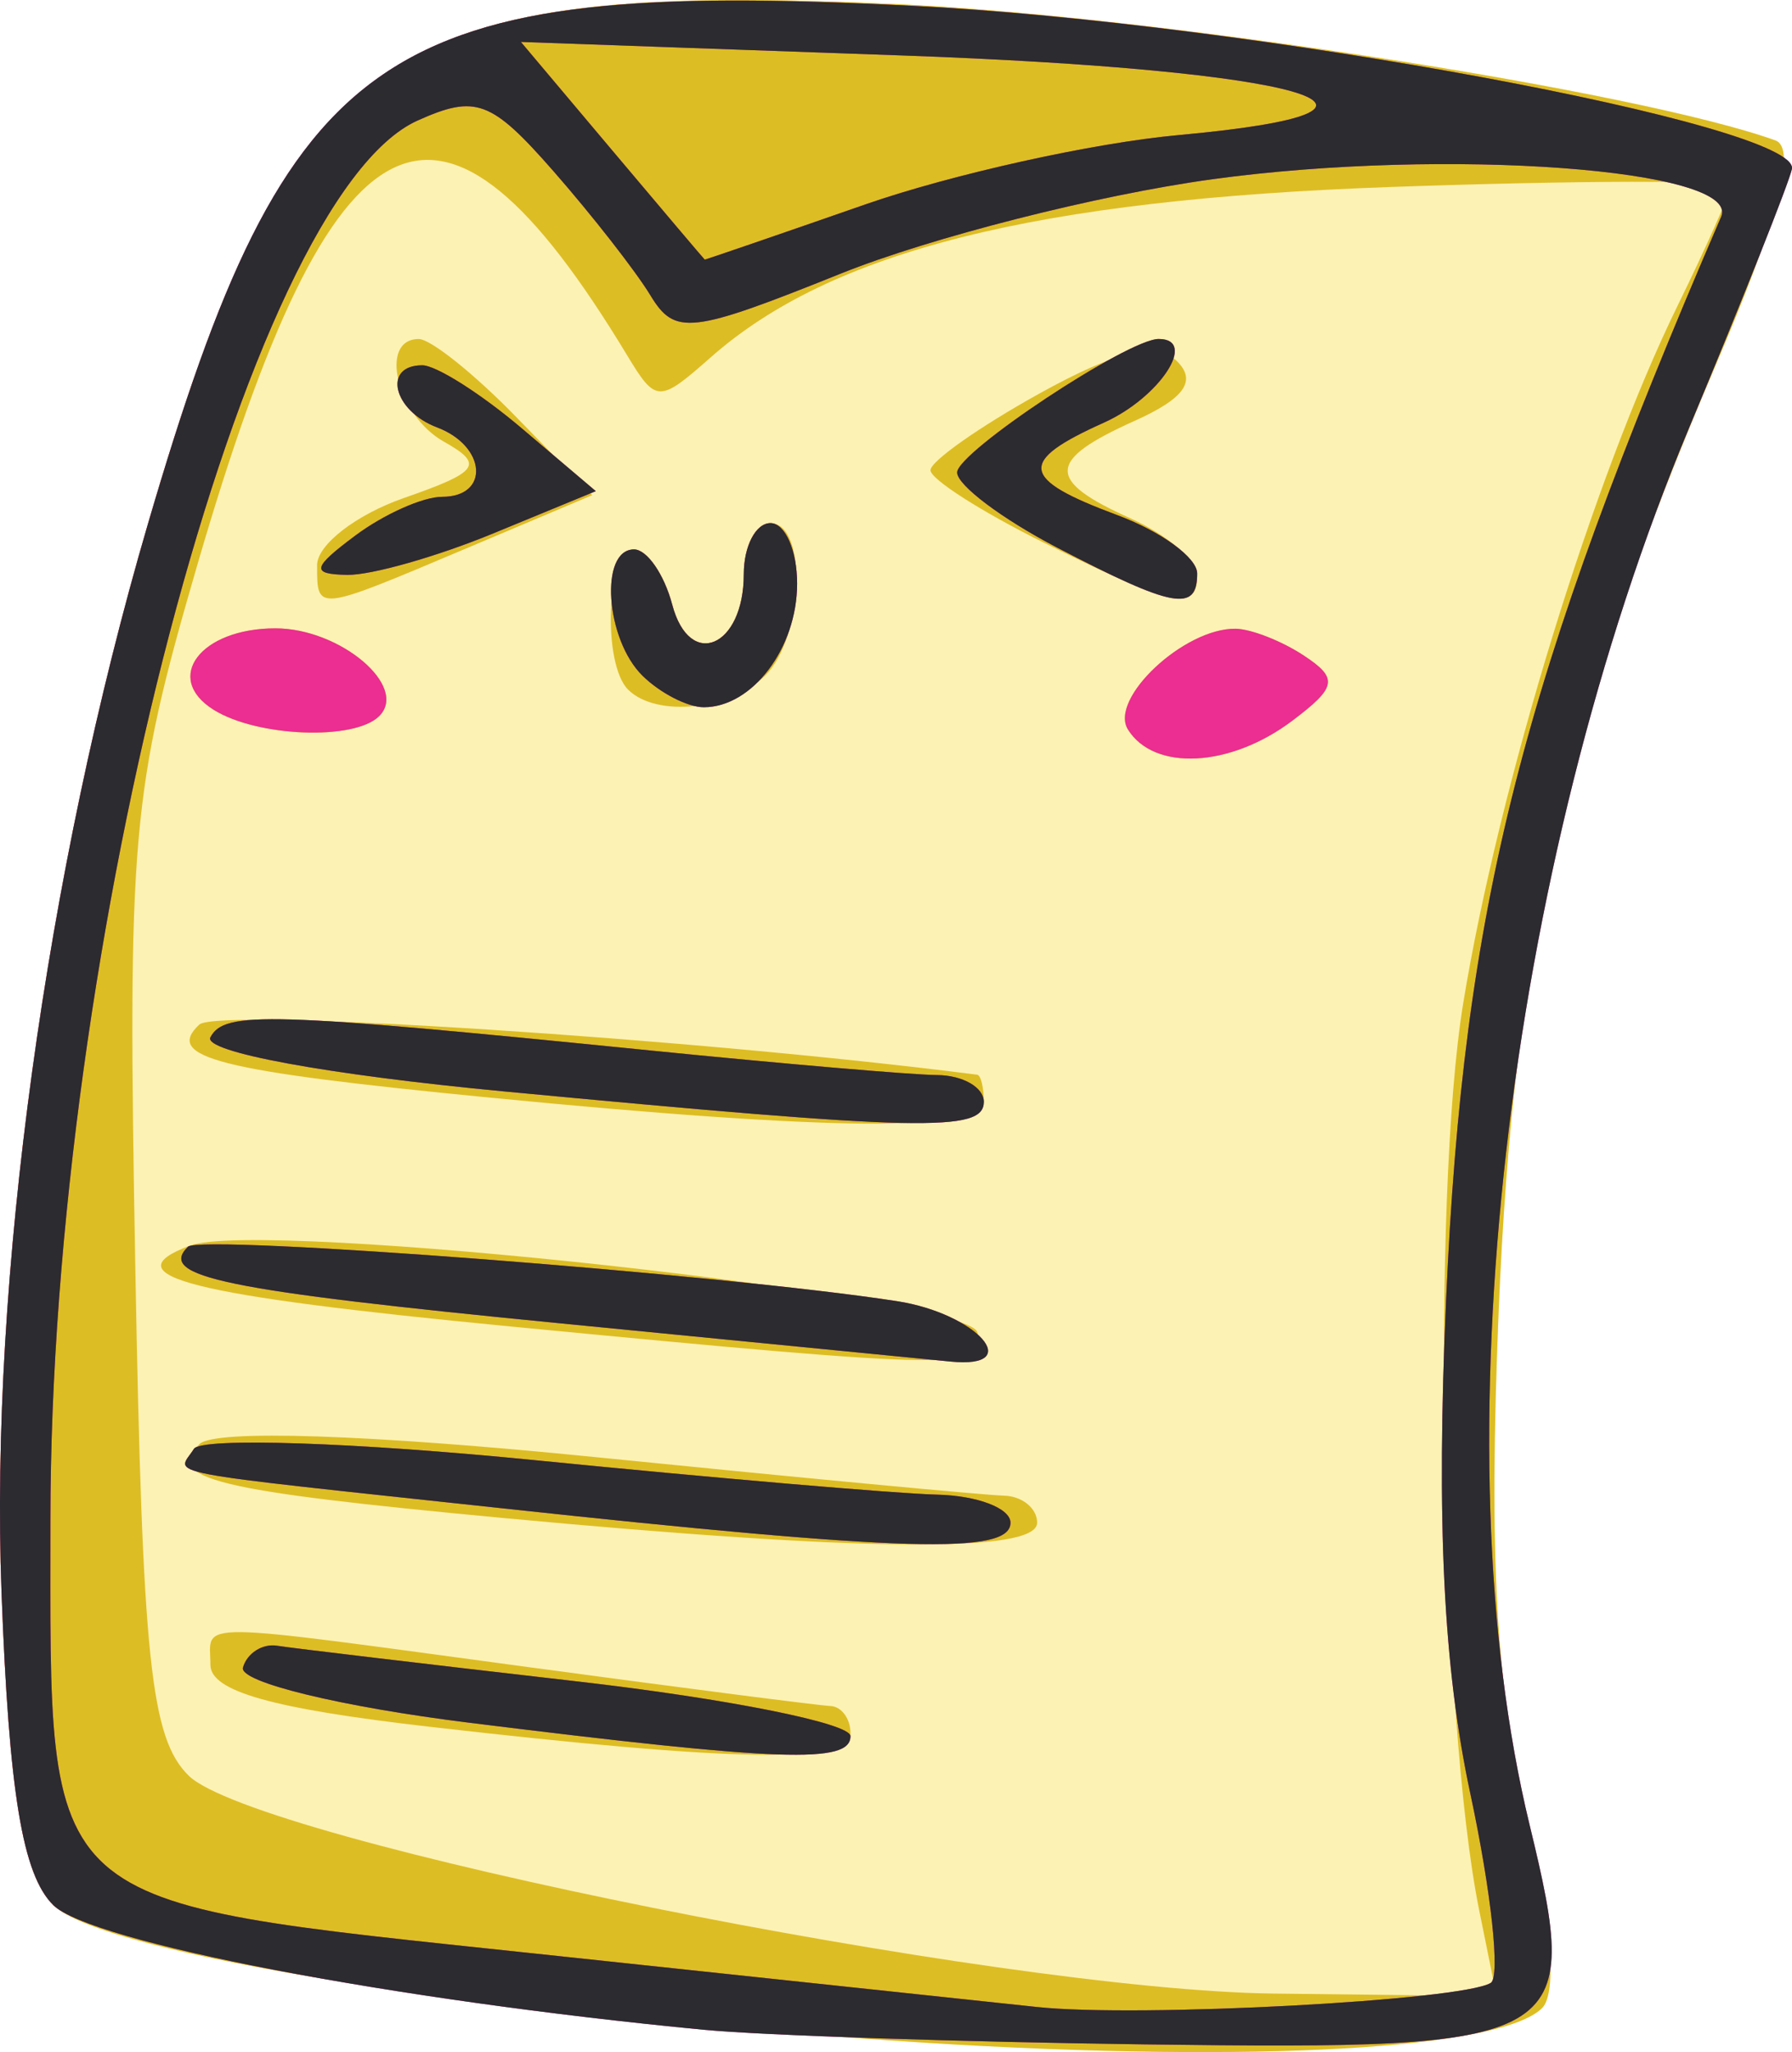 <?xml version="1.0" encoding="UTF-8" standalone="no"?>
<!-- Created with Inkscape (http://www.inkscape.org/) -->

<svg
   width="135.694mm"
   height="155.347mm"
   viewBox="0 0 135.694 155.347"
   version="1.1"
   id="svg5"
   inkscape:version="1.1.2 (0a00cf5339, 2022-02-04, custom)"
   sodipodi:docname="paper.svg"
   xmlns:inkscape="http://www.inkscape.org/namespaces/inkscape"
   xmlns:sodipodi="http://sodipodi.sourceforge.net/DTD/sodipodi-0.dtd"
   xmlns="http://www.w3.org/2000/svg"
   xmlns:svg="http://www.w3.org/2000/svg">
  <sodipodi:namedview
     id="namedview7"
     pagecolor="#ffffff"
     bordercolor="#666666"
     borderopacity="1.0"
     inkscape:pageshadow="2"
     inkscape:pageopacity="0.0"
     inkscape:pagecheckerboard="0"
     inkscape:document-units="mm"
     showgrid="false"
     inkscape:zoom="0.23117635"
     inkscape:cx="2.162851"
     inkscape:cy="782.95206"
     inkscape:window-width="1366"
     inkscape:window-height="695"
     inkscape:window-x="0"
     inkscape:window-y="0"
     inkscape:window-maximized="1"
     inkscape:current-layer="layer1"
     fit-margin-top="0"
     fit-margin-left="0"
     fit-margin-right="0"
     fit-margin-bottom="0" />
  <defs
     id="defs2" />
  <g
     inkscape:label="Layer 1"
     inkscape:groupmode="layer"
     id="layer1"
     transform="translate(-42.366,-66.129)">
    <path
       style="fill:#fcf2b4;stroke-width:2.005"
       d="m 112.621,220.78 c -32.862,-2.029 -62.421,-6.683 -66.216,-10.425 -2.329,-2.296 -3.352,-8.477 -3.923,-23.701 -0.883,-23.534 3.362,-54.498 11.087,-80.863 10.616,-36.235 17.682,-41.135 56.739,-39.348 19.463,0.89 56.147,6.583 66.497,10.319 1.63,0.589 0.179,6.021 -4.581,17.152 -11.193,26.17 -15.248,43.885 -16.38,71.56 -0.753,18.389 -0.21,28.274 2.079,37.836 1.913,7.991 2.38,13.665 1.22,14.83 -3.106,3.119 -21.698,4.175 -46.521,2.642 z"
       id="path125" />
    <path
       style="fill:#ddbd24;stroke-width:2.005"
       d="m 112.621,220.78 c -32.862,-2.029 -62.421,-6.683 -66.216,-10.425 -2.329,-2.296 -3.352,-8.477 -3.923,-23.701 -0.883,-23.534 3.362,-54.498 11.087,-80.863 10.616,-36.235 17.682,-41.135 56.739,-39.348 19.463,0.89 56.147,6.583 66.497,10.319 1.63,0.589 0.179,6.021 -4.581,17.152 -11.193,26.17 -15.248,43.885 -16.38,71.56 -0.753,18.389 -0.21,28.274 2.079,37.836 1.913,7.991 2.38,13.665 1.22,14.83 -3.106,3.119 -21.698,4.175 -46.521,2.642 z m 41.759,-10.004 c -2.936,-14.494 -3.632,-53.934 -1.213,-68.72 2.693,-16.46 9.874,-39.813 16.237,-52.799 2.202,-4.494 4.004,-8.557 4.004,-9.028 0,-0.471 -11.587,-0.447 -25.748,0.056 -26.839,0.951 -42.342,4.834 -51.474,12.894 -3.925,3.465 -4.149,3.459 -6.337,-0.16 -14.207,-23.505 -22.243,-19.558 -32.577,15.998 -4.968,17.092 -5.256,20.386 -4.658,53.203 0.539,29.582 1.162,35.5 4.037,38.33 5.015,4.938 61.351,16.252 82.151,16.498 l 16.89,0.2 z M 74.96,196.858 c -12.01,-1.379 -16.66,-2.691 -16.66,-4.701 0,-3.319 -1.966,-3.336 24.233,0.199 11.662,1.574 21.886,2.889 22.719,2.924 0.833,0.034 1.515,0.959 1.515,2.054 0,2.318 -8.591,2.189 -31.806,-0.477 z m 5.553,-15.808 c -21.935,-2.054 -25.708,-2.971 -23.041,-5.6 1.144,-1.128 12.82,-0.739 30.124,1.002 15.541,1.564 29.393,2.87 30.781,2.902 1.388,0.034 2.524,0.955 2.524,2.05 0,2.31 -13.17,2.194 -40.389,-0.354 z m 0.514,-14.503 c -24.354,-2.346 -30.302,-3.844 -24.296,-6.116 5.393,-2.041 58.714,3.804 59.632,6.536 0.979,2.914 -0.971,2.89 -35.336,-0.42 z m -1.524,-17.321 c -20.66,-2.014 -24.715,-3.032 -22.047,-5.533 1.371,-1.285 37.326,1.031 58.901,3.794 0.278,0.034 0.505,0.961 0.505,2.056 0,2.297 -11.554,2.199 -37.36,-0.317 z m 48.277,-27.864 c -1.462,-2.333 4.255,-7.688 8.148,-7.633 1.176,0.017 3.501,0.93 5.167,2.029 2.622,1.73 2.502,2.395 -0.891,4.948 -4.684,3.524 -10.437,3.828 -12.425,0.656 z m -69.235,-1.497 c -3.847,-2.403 -0.995,-6.166 4.674,-6.166 4.918,0 10.125,4.414 7.852,6.655 -1.883,1.857 -9.23,1.57 -12.526,-0.489 z m 31.392,-1.52 c -1.992,-1.964 -1.635,-10.621 0.438,-10.621 0.981,0 2.283,1.882 2.893,4.183 1.318,4.972 5.42,3.224 5.42,-2.309 0,-2.126 0.909,-3.865 2.019,-3.865 2.829,0 2.526,8.661 -0.404,11.55 -2.64,2.604 -8.223,3.176 -10.366,1.062 z m -23.56,-9.43 c 0,-1.536 2.953,-3.822 6.563,-5.081 5.714,-1.992 6.106,-2.546 3.029,-4.276 -3.552,-1.998 -4.957,-7.764 -1.892,-7.764 0.903,0 4.226,2.66 7.385,5.911 l 5.743,5.911 -9.571,4.046 c -11.382,4.811 -11.256,4.797 -11.256,1.254 z m 55.03,-1.706 c -4.72,-2.338 -8.583,-4.806 -8.583,-5.484 0,-0.678 3.714,-3.291 8.254,-5.807 5.838,-3.236 8.883,-3.954 10.404,-2.453 1.521,1.5 0.584,2.825 -3.205,4.527 -6.664,2.994 -6.727,4.495 -0.307,7.379 2.777,1.248 5.049,3.184 5.049,4.302 0,2.803 -1.711,2.44 -11.612,-2.465 z"
       id="path123" />
    <path
       style="fill:#ec2d91;stroke-width:2.005"
       d="m 95.659,219.789 c -23.536,-2.251 -46.414,-6.633 -49.255,-9.434 -2.329,-2.296 -3.352,-8.477 -3.923,-23.701 -0.883,-23.534 3.362,-54.498 11.087,-80.863 10.701,-36.524 17.643,-41.236 57.788,-39.227 25.636,1.283 67.402,9.025 66.696,12.362 -0.223,1.052 -3.724,9.864 -7.781,19.582 -13.943,33.399 -18.965,77.401 -12.075,105.796 4.003,16.494 3.086,17.017 -29.096,16.592 -13.949,-0.184 -28.997,-0.682 -33.44,-1.107 z m 59.587,-3.545 c 0.744,-0.453 0.046,-6.91 -1.546,-14.348 -2.037,-9.502 -2.581,-20.629 -1.83,-37.42 1.332,-29.769 5.644,-46.738 20.823,-81.933 1.561,-3.62 -20.829,-5.272 -38.535,-2.844 -8.65,1.186 -21.306,4.399 -28.123,7.14 -11.368,4.57 -12.562,4.707 -14.415,1.654 -1.111,-1.831 -4.414,-6.061 -7.34,-9.401 -4.713,-5.378 -5.889,-5.816 -10.293,-3.838 -12.993,5.838 -27.804,62.283 -27.804,105.966 0,29.869 -1.24,28.763 36.781,32.809 16.978,1.806 34.05,3.624 37.938,4.038 7.658,0.817 32.144,-0.483 34.344,-1.824 z M 77.928,196.548 c -9.768,-1.212 -17.477,-3.089 -17.165,-4.179 0.311,-1.088 1.475,-1.831 2.585,-1.652 1.111,0.179 11.334,1.394 22.719,2.7 11.385,1.306 20.699,3.169 20.699,4.141 0,2.104 -5.228,1.921 -28.838,-1.01 z m 2.585,-16.224 c -26.965,-2.904 -24.74,-2.476 -23.464,-4.512 0.554,-0.884 12.194,-0.497 25.867,0.862 13.673,1.358 27.358,2.53 30.413,2.604 3.054,0.074 5.553,1.03 5.553,2.125 0,2.417 -8,2.192 -38.369,-1.079 z m 4.304,-14.013 c -25.56,-2.5 -30.529,-3.521 -28.219,-5.799 0.966,-0.953 40.606,2.09 53.702,4.122 6.047,0.938 9.761,5.14 4.039,4.569 -1.388,-0.138 -14.673,-1.44 -29.522,-2.892 z m -4.304,-17.561 c -13.411,-1.268 -22.797,-2.999 -22.214,-4.095 1.068,-2.008 4.341,-1.91 33.321,1 9.996,1.004 19.765,1.841 21.709,1.86 1.944,0.017 3.534,0.931 3.534,2.026 0,2.307 -4.67,2.205 -36.35,-0.791 z m 47.267,-27.391 c -1.462,-2.333 4.255,-7.688 8.148,-7.633 1.176,0.017 3.501,0.93 5.167,2.029 2.622,1.73 2.502,2.395 -0.891,4.948 -4.684,3.524 -10.437,3.828 -12.425,0.656 z m -69.235,-1.497 c -3.847,-2.403 -0.995,-6.166 4.674,-6.166 4.918,0 10.125,4.414 7.852,6.655 -1.883,1.857 -9.23,1.57 -12.526,-0.489 z m 32.469,-2.582 c -2.811,-2.771 -3.265,-9.559 -0.639,-9.559 0.981,0 2.283,1.882 2.893,4.183 1.318,4.972 5.42,3.224 5.42,-2.309 0,-2.126 0.909,-3.865 2.019,-3.865 1.111,0 2.019,2.061 2.019,4.58 0,4.868 -3.392,9.359 -7.068,9.359 -1.222,0 -3.312,-1.075 -4.645,-2.39 z m 31.402,-9.694 c -4.165,-2.168 -7.573,-4.729 -7.573,-5.689 0,-1.54 12.936,-10.106 15.261,-10.106 2.985,0 0.078,4.435 -4.154,6.336 -6.553,2.944 -6.365,4.249 1.01,6.994 3.332,1.24 6.058,3.229 6.058,4.419 0,2.962 -1.793,2.632 -10.602,-1.954 z m -53.129,-0.923 c 2.156,-1.608 5.109,-2.924 6.563,-2.924 3.623,0 3.341,-3.844 -0.386,-5.254 -3.332,-1.261 -4.154,-4.703 -1.122,-4.703 1.049,0 4.434,2.144 7.523,4.764 l 5.617,4.764 -7.77,3.201 c -4.274,1.761 -9.249,3.173 -11.057,3.138 -2.762,-0.051 -2.661,-0.53 0.633,-2.987 z M 107.846,81.62 c 6.626,-2.308 17.323,-4.678 23.771,-5.265 20.349,-1.854 9.56,-4.946 -21.041,-6.031 l -28.767,-1.02 6.925,8.221 c 3.809,4.522 6.957,8.237 6.995,8.257 0.038,0.017 5.491,-1.853 12.117,-4.161 z"
       id="path121" />
    <path
       style="fill:#2b2b30;stroke-width:2.005"
       d="m 95.659,219.789 c -23.536,-2.251 -46.414,-6.633 -49.255,-9.434 -2.329,-2.296 -3.352,-8.477 -3.923,-23.701 -0.883,-23.534 3.362,-54.498 11.087,-80.863 10.701,-36.524 17.643,-41.236 57.788,-39.227 25.636,1.283 67.402,9.025 66.696,12.362 -0.223,1.052 -3.724,9.864 -7.781,19.582 -13.943,33.399 -18.965,77.401 -12.075,105.796 4.003,16.494 3.086,17.017 -29.096,16.592 -13.949,-0.184 -28.997,-0.682 -33.44,-1.107 z m 59.587,-3.545 c 0.744,-0.453 0.046,-6.91 -1.546,-14.348 -2.037,-9.502 -2.581,-20.629 -1.83,-37.42 1.332,-29.769 5.644,-46.738 20.823,-81.933 1.561,-3.62 -20.829,-5.272 -38.535,-2.844 -8.65,1.186 -21.306,4.399 -28.123,7.14 -11.368,4.57 -12.562,4.707 -14.415,1.654 -1.111,-1.831 -4.414,-6.061 -7.34,-9.401 -4.713,-5.378 -5.889,-5.816 -10.293,-3.838 -12.993,5.838 -27.804,62.283 -27.804,105.966 0,29.869 -1.24,28.763 36.781,32.809 16.978,1.806 34.05,3.624 37.938,4.038 7.658,0.817 32.144,-0.483 34.344,-1.824 z M 77.928,196.548 c -9.768,-1.212 -17.477,-3.089 -17.165,-4.179 0.311,-1.088 1.475,-1.831 2.585,-1.652 1.111,0.179 11.334,1.394 22.719,2.7 11.385,1.306 20.699,3.169 20.699,4.141 0,2.104 -5.228,1.921 -28.838,-1.01 z m 2.585,-16.224 c -26.965,-2.904 -24.74,-2.476 -23.464,-4.512 0.554,-0.884 12.194,-0.497 25.867,0.862 13.673,1.358 27.358,2.53 30.413,2.604 3.054,0.074 5.553,1.03 5.553,2.125 0,2.417 -8,2.192 -38.369,-1.079 z m 4.304,-14.013 c -25.56,-2.5 -30.529,-3.521 -28.219,-5.799 0.966,-0.953 40.606,2.09 53.702,4.122 6.047,0.938 9.761,5.14 4.039,4.569 -1.388,-0.138 -14.673,-1.44 -29.522,-2.892 z m -4.304,-17.561 c -13.411,-1.268 -22.797,-2.999 -22.214,-4.095 1.068,-2.008 4.341,-1.91 33.321,1 9.996,1.004 19.765,1.841 21.709,1.86 1.944,0.017 3.534,0.931 3.534,2.026 0,2.307 -4.67,2.205 -36.35,-0.791 z m 10.501,-31.47 c -2.811,-2.771 -3.265,-9.559 -0.639,-9.559 0.981,0 2.283,1.882 2.893,4.183 1.318,4.972 5.42,3.224 5.42,-2.309 0,-2.126 0.909,-3.865 2.019,-3.865 1.111,0 2.019,2.061 2.019,4.58 0,4.868 -3.392,9.359 -7.068,9.359 -1.222,0 -3.312,-1.075 -4.645,-2.39 z m 31.402,-9.694 c -4.165,-2.168 -7.573,-4.729 -7.573,-5.689 0,-1.54 12.936,-10.106 15.261,-10.106 2.985,0 0.078,4.435 -4.154,6.336 -6.553,2.944 -6.365,4.249 1.01,6.994 3.332,1.24 6.058,3.229 6.058,4.419 0,2.962 -1.793,2.632 -10.602,-1.954 z m -53.129,-0.923 c 2.156,-1.608 5.109,-2.924 6.563,-2.924 3.623,0 3.341,-3.844 -0.386,-5.254 -3.332,-1.261 -4.154,-4.703 -1.122,-4.703 1.049,0 4.434,2.144 7.523,4.764 l 5.617,4.764 -7.77,3.201 c -4.274,1.761 -9.249,3.173 -11.057,3.138 -2.762,-0.051 -2.661,-0.53 0.633,-2.987 z M 107.846,81.62 c 6.626,-2.308 17.323,-4.678 23.771,-5.265 20.349,-1.854 9.56,-4.946 -21.041,-6.031 l -28.767,-1.02 6.925,8.221 c 3.809,4.522 6.957,8.237 6.995,8.257 0.038,0.017 5.491,-1.853 12.117,-4.161 z"
       id="path119" />
  </g>
</svg>
